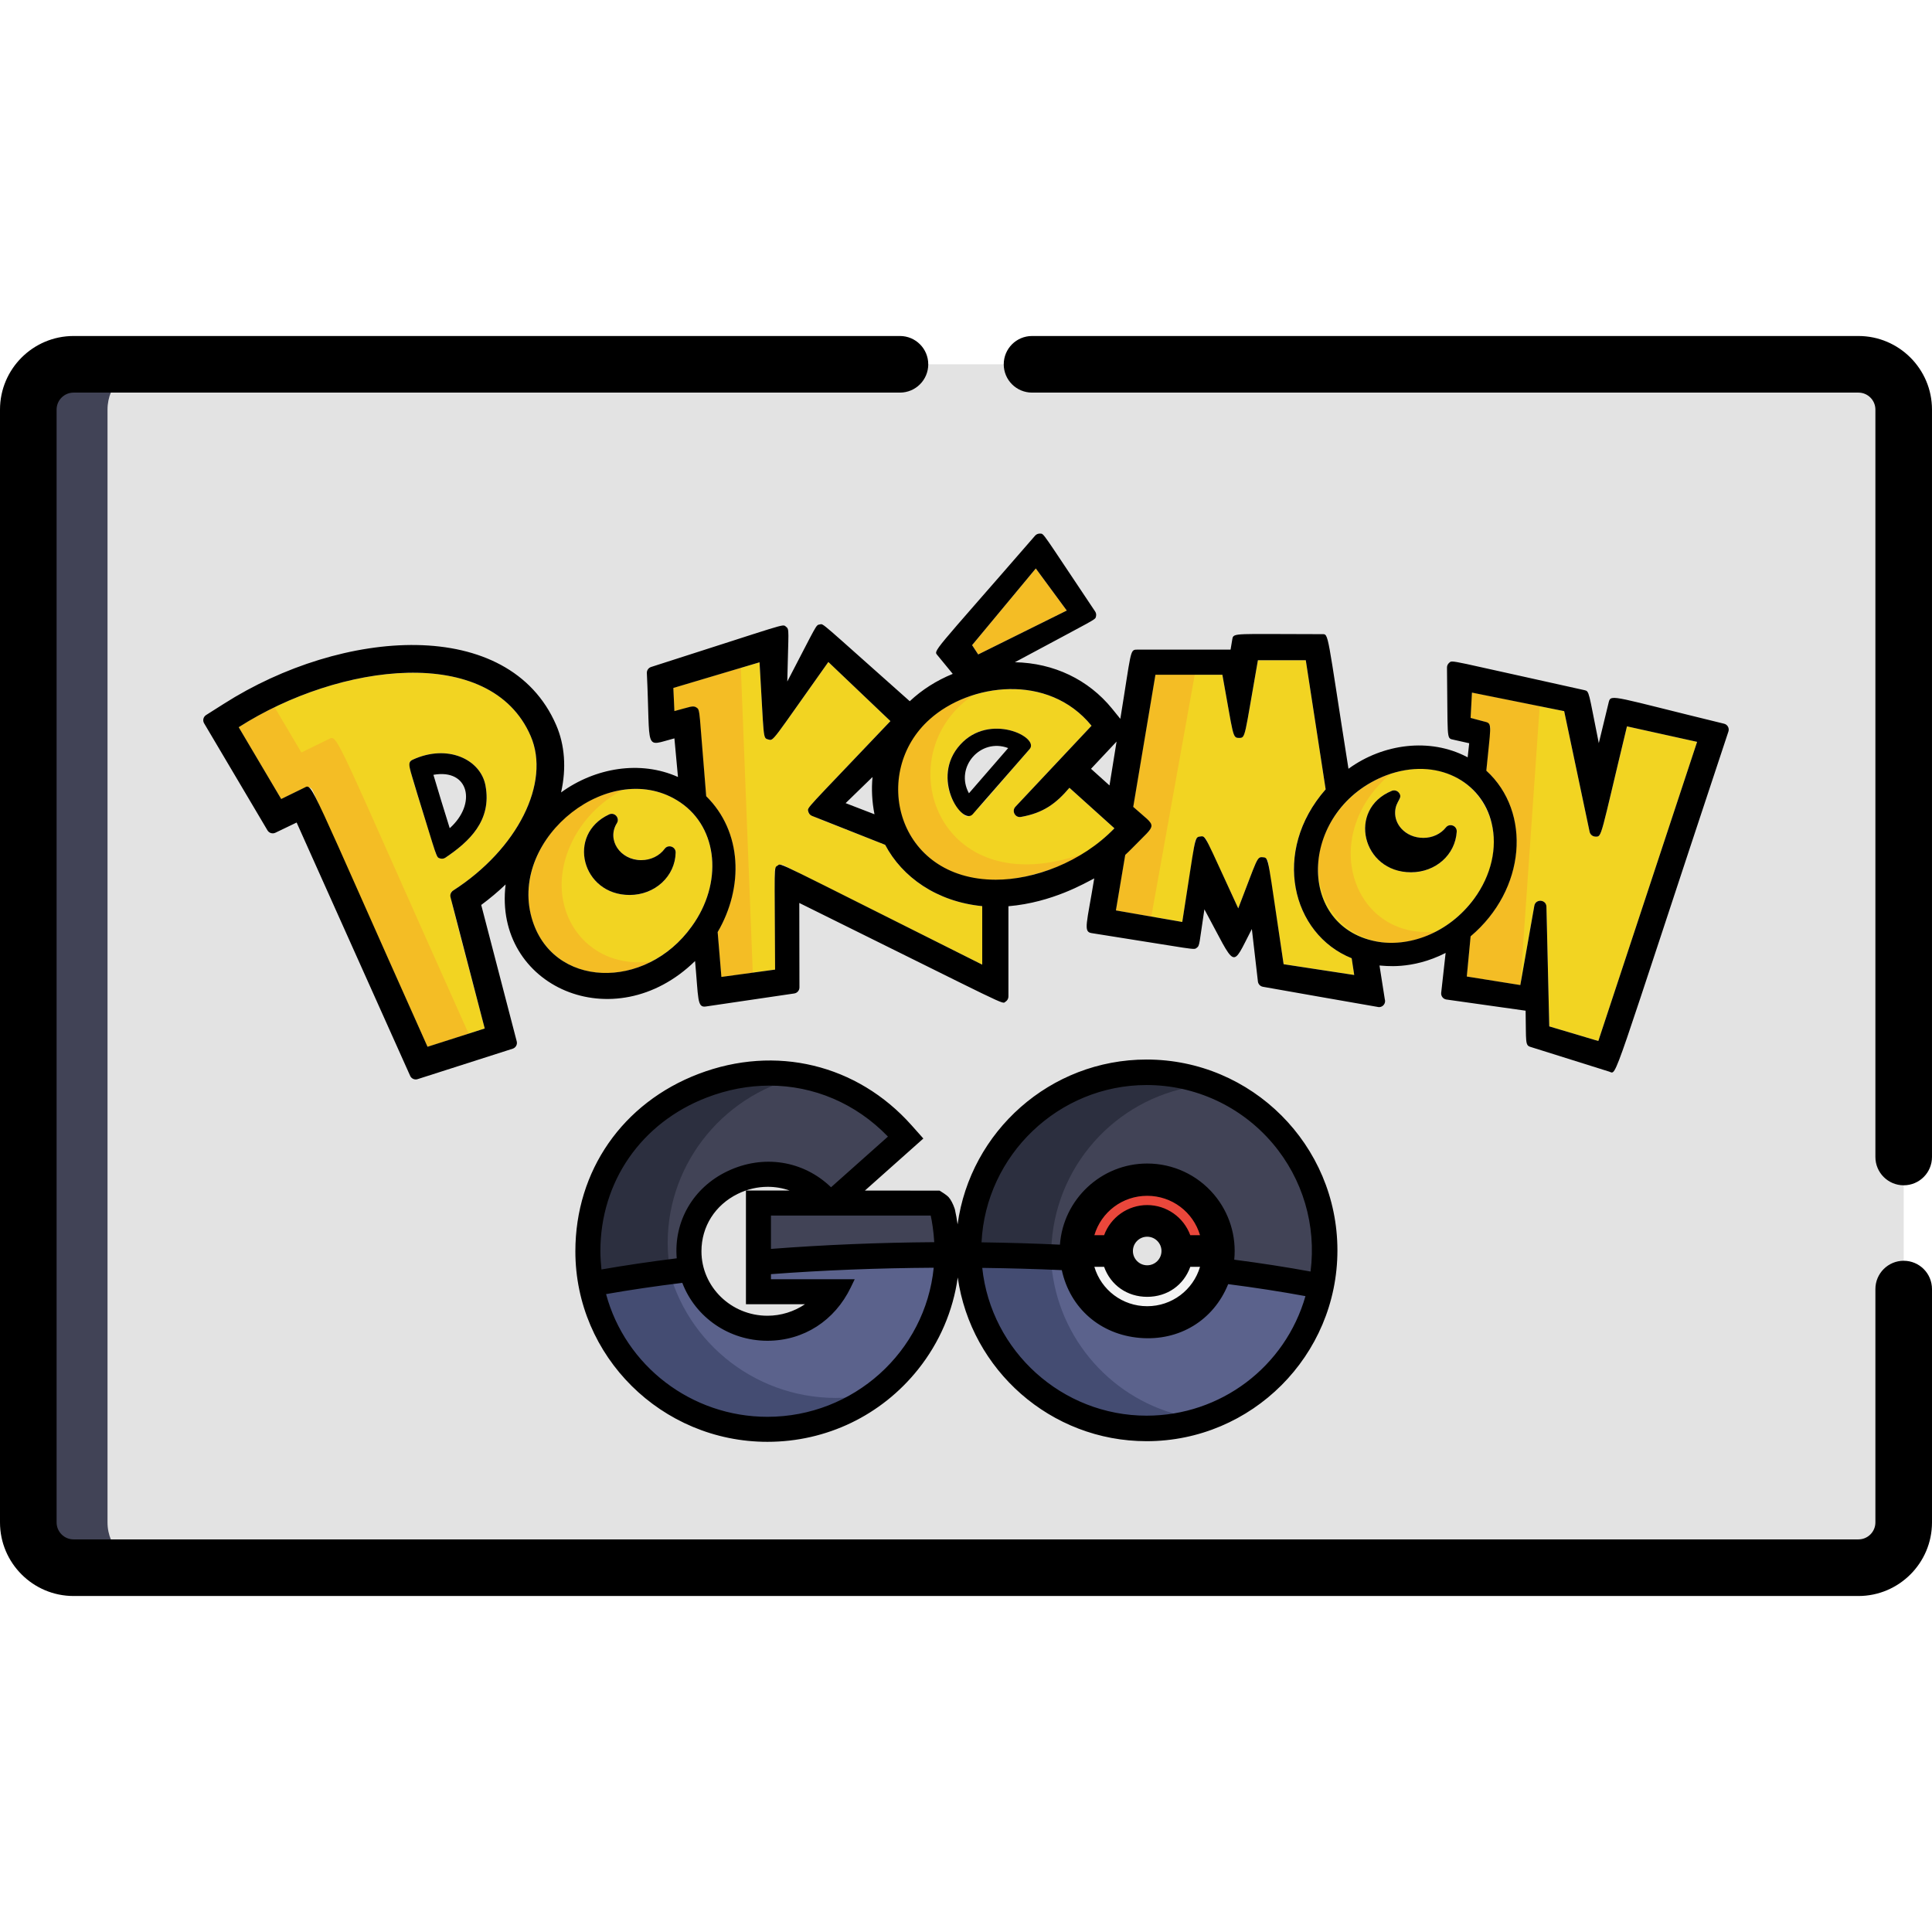 <!-- icon666.com - MILLIONS vector ICONS FREE --><svg version="1.1" id="Capa_1" xmlns="http://www.w3.org/2000/svg" xmlns:xlink="http://www.w3.org/1999/xlink" x="0px" y="0px" viewBox="0 0 512 512" style="enable-background:new 0 0 512 512;" xml:space="preserve"><path style="fill: rgb(227, 227, 227);" d="M504.5,403.456c0,6.627-5.372,12.001-12.001,12.001H19.501c-6.627,0-12.001-5.373-12.001-12.001 V108.544c0-6.628,5.373-12.001,12.001-12.001h472.998c6.628,0,12.001,5.372,12.001,12.001V403.456z" fill="#4D5066"></path><path style="" d="M28.493,403.456V108.544c0-6.627,5.373-12.001,12.001-12.001H19.501 c-6.627,0-12.001,5.373-12.001,12.001v294.913c0,6.628,5.373,12.001,12.001,12.001h20.992 C33.866,415.457,28.493,410.085,28.493,403.456z" fill="#414356"></path><path style="" d="M348.538,338.884c-0.185,1.097-0.406,2.179-0.666,3.247 C348.132,341.062,348.354,339.98,348.538,338.884z" fill="#F2D422"></path><polygon style="" points="282.702,161.8 274.496,150.649 257.617,170.969 259.236,173.434 " fill="#F4BD25"></polygon><path style="" d="M304.016,347.659c7.99,0,14.603-5.814,15.886-13.436h-5.568c-2.764,10.583-17.855,10.615-20.632,0 h-5.568C289.416,341.846,296.03,347.659,304.016,347.659z" fill="#F4F4F4"></path><path style="" d="M303.86,286.044c-24.806,0-44.947,19.94-45.293,44.667c7.951,0.086,15.903,0.324,23.767,0.707 c0.06-11.926,9.743-21.573,21.682-21.573c13.362,0,23.604,11.99,21.385,25.279c8.102,1.031,15.865,2.235,23.163,3.604 C353.111,310.933,331.658,286.044,303.86,286.044z" fill="#414356"></path><path style="" d="M316.62,287.878c-4.049-1.187-8.326-1.834-12.76-1.834c-24.806,0-44.947,19.94-45.293,44.667 c6.694,0.072,13.387,0.259,20.028,0.543C279.242,309.306,295.477,291.277,316.62,287.878z" fill="#2C2F3F"></path><path style="" d="M314.333,328.837h5.566c-1.283-7.623-7.895-13.436-15.884-13.436 c-7.984,0-14.599,5.811-15.882,13.436h5.566c1.199-4.584,5.361-7.98,10.315-7.98C308.972,320.855,313.136,324.253,314.333,328.837z" fill="#EA473B"></path><path style="" d="M180.998,334.775c-3.199-21.88,24.399-34.056,39.161-18.071l17.297-15.4 c-8.68-9.578-21.072-15.062-34.069-15.062c-27.742,0-49.365,24.462-45.286,51.926C165.349,336.876,173.019,335.743,180.998,334.775z " fill="#414356"></path><path style="" d="M208.041,286.481c-29.607-3.006-54.277,22.484-49.94,51.686c6.127-1.092,12.572-2.063,19.234-2.924 C174.47,313.614,187.637,293.346,208.041,286.481z" fill="#2C2F3F"></path><path style="" d="M202.812,340.507h21.309c-4.258,8.843-12.44,13.308-20.733,13.308 c-10.086,0-18.649-6.513-21.559-15.479c-8.221,0.986-15.922,2.134-23.052,3.417c4.664,20.143,22.887,35.218,44.611,35.218 c24.279,0,44.195-18.827,45.684-42.519c-16.495,0.063-31.978,0.709-46.259,1.82L202.812,340.507L202.812,340.507z" fill="#5B628C"></path><path style="" d="M177.934,338.829c-6.76,0.871-13.172,1.847-19.157,2.923c4.664,20.143,22.887,35.218,44.611,35.218 c8.9,0,17.207-2.537,24.242-6.909C205.247,373.018,184.558,359.462,177.934,338.829z" fill="#444C72"></path><path style="" d="M282.638,335.149c-7.71-0.36-15.707-0.587-23.968-0.669c1.607,23.564,21.22,42.186,45.191,42.186 c21.247,0,39.071-14.628,43.971-34.358c-7.184-1.361-14.981-2.584-23.335-3.638C317.145,359.753,286.334,357.149,282.638,335.149z" fill="#5B628C"></path><path style="" d="M278.617,334.98c-6.463-0.26-13.109-0.432-19.946-0.5c1.884,27.619,28.178,47.491,55.703,40.949 C295.082,371.372,280.322,355.041,278.617,334.98z" fill="#444C72"></path><path style="" d="M247.798,320.635l-44.986,0.002v11.96c15.049-1.198,30.725-1.849,46.332-1.916 C249.05,326.098,248.17,321.635,247.798,320.635z" fill="#414356"></path><path style="" d="M270.555,216.499c-1.526,0.273-2.52-1.571-1.459-2.697l20.173-21.473 c-11.5-14.118-32.285-11.175-42.809-1.778c-18.313,16.18-5.938,48.847,25.912,41.576c9.395-2.271,16.444-5.868,22.959-12.615 l-11.921-10.737C279.713,213.106,276.281,215.485,270.555,216.499z M255.377,215.815c-5.325-4.808-5.797-13.096-0.905-18.468 c7.813-8.653,21.083-1.905,18.394,1.164C257.411,216.2,257.147,217.472,255.377,215.815z" fill="#F2D422"></path><path style="" d="M257.851,184.249c-32.973,10.333-22.803,56.397,14.523,47.877c5.845-1.413,10.584-3.309,14.785-5.936 C248.207,240.105,234.847,199.953,257.851,184.249z" fill="#F4BD25"></path><path style="" d="M351.314,209.186l-5.268-34.223H333.36c-3.601,20.325-3.192,20.586-5,20.591 c-1.801,0-1.443-0.501-4.416-16.739h-17.737l-5.883,35.013c6.532,5.848,6.402,4.07-0.16,10.826c-0.643,0.662-1.297,1.287-1.961,1.91 c0,0.002-2.472,14.704-2.473,14.705l17.583,3.06l3.371-21.298c0.251-1.583,2.396-1.856,3.061-0.427l8.405,18.128 c5.105-13.201,4.88-13.727,6.527-13.548c0.729,0.08,1.313,0.641,1.422,1.364l4.074,26.979l18.71,2.855l-0.672-4.435 C342.345,247.578,336.822,225.691,351.314,209.186z" fill="#F2D422"></path><path style="" d="M305.107,242.901l11.513-64.086h-10.414l-5.883,35.013c6.532,5.848,6.402,4.07-0.16,10.826 c-0.643,0.662-1.297,1.287-1.961,1.91c0,0.002-2.472,14.704-2.473,14.705L305.107,242.901z" fill="#F4BD25"></path><path style="" d="M422.821,221.71c-0.754-0.012-1.402-0.544-1.557-1.283l-6.74-31.966l-24.436-4.913l-0.359,6.705 c3.734,0.992,5.397,1.06,5.234,2.789l-1.068,11.193c12.139,11.087,10.392,31.61-4.164,43.904c0,0.002-1.014,10.645-1.014,10.647 l14.185,2.263l3.713-21.01c0.335-1.894,3.161-1.703,3.207,0.243l0.752,31.724l12.999,3.871l26.18-79.278l-18.585-4.106 C424.011,222.146,424.594,221.756,422.821,221.71z" fill="#F2D422"></path><path style="" d="M390.087,183.548l-0.359,6.705c3.734,0.992,5.397,1.06,5.234,2.789l-1.068,11.193 c12.139,11.087,10.392,31.61-4.164,43.904c0,0.002-1.014,10.645-1.014,10.647l14.185,2.263l5.135-73.892L390.087,183.548z" fill="#F4BD25"></path><g><path style="" d="M367.377,205.464c-22.892,8.804-24.345,39.726-2.805,43.996c8.684,1.732,19.356-2.127,26.102-11.307 C404.389,219.402,389.222,197.321,367.377,205.464z M373.386,231.154c-12.69-0.549-16.12-16.835-4.549-21.569 c1.466-0.605,2.853,1.081,1.947,2.407c-0.648,0.948-1.016,2.045-1.06,3.173c-0.072,1.622,0.527,3.204,1.688,4.46 c3.092,3.347,8.963,3.21,11.755-0.329c0.971-1.241,2.977-0.477,2.881,1.099C385.651,226.863,379.956,231.446,373.386,231.154z" fill="#F2D422"></path><path style="" d="M234.578,223.888c-20.887-8.262-20.119-7.668-20.373-8.824c-0.26-1.173-1.374,0.414,21.767-23.965 l-16.452-15.666c-15.122,21.247-14.419,20.96-15.934,20.527c-1.466-0.421-1.074,0.103-2.297-20.444l-22.843,6.801l0.282,6.123 l4.531-1.176c0.96-0.252,1.932,0.426,2.017,1.429l1.879,22.311c9.641,9.495,9.906,24.234,3.036,36.011l0.991,11.878l14.225-1.939 l-0.089-26.193c-0.004-1.2,1.26-1.989,2.339-1.451l52.645,26.331L260.3,240.14C248.261,238.947,239.105,232.467,234.578,223.888z" fill="#F2D422"></path></g><path style="" d="M196.334,176.99l-17.889,5.326l0.282,6.123l4.531-1.176c0.96-0.252,1.932,0.426,2.017,1.429 l1.879,22.311c9.641,9.495,9.906,24.234,3.036,36.011l0.991,11.878l8.31-1.133L196.334,176.99z" fill="#F4BD25"></path><path style="" d="M140.636,195.056c-10.576-24.47-50.569-19.456-77.372-2.338l11.261,19.023 c5.325-2.6,7.45-4.313,8.378-2.237l30.402,67.898l15.155-4.842c-9.71-37.253-9.755-35.662-8.377-36.549 C137.151,225.036,145.988,207.429,140.636,195.056z M118.026,227.301c-0.418,0.282-0.95,0.357-1.439,0.184 c-0.481-0.169-0.855-0.557-1.008-1.044c-7.616-24.485-7.919-24.318-6.2-25.112c9.225-4.257,17.987-0.084,19.278,6.841 C130.408,217.526,124.266,223.092,118.026,227.301z" fill="#F2D422"></path><path style="" d="M87.088,195.886c-1.425,0.71-2.335,1.147-7.217,3.53l-7.086-11.973 c-3.382,1.64-6.58,3.397-9.522,5.275l11.261,19.023c4.16-2.031,4.948-2.409,6.182-3.023c0.813-0.409,1.82-0.055,2.195,0.786 l30.402,67.898l10.881-3.476C88.146,193.441,89.586,194.632,87.088,195.886z" fill="#F4BD25"></path><path style="" d="M180.294,212.648c-18.088-12.283-45.437,9.162-39.4,30.569c5.299,18.819,30.294,19.311,42.438,2.277 C191.615,234.082,190.32,219.449,180.294,212.648z M166.856,237.176c-12.669,0-16.819-16.064-5.429-21.347 c0.649-0.301,1.417-0.14,1.892,0.396c1.293,1.467-0.772,2.124-0.772,5.141c0,6.508,9.567,9.063,13.592,3.581 c0.925-1.269,2.949-0.585,2.918,0.988C178.927,232.238,173.569,237.176,166.856,237.176z" fill="#F2D422"></path><g><path style="" d="M149.639,240.384c-3.223-11.427,3.586-24.899,15.313-30.995 c-16.194,2.304-28.133,19.377-24.057,33.828c3.675,13.05,18.096,18.631,31.751,11.562 C161.487,256.361,152.382,250.127,149.639,240.384z" fill="#F4BD25"></path><path style="" d="M380.434,246.923c-22.142,2-31.249-25.582-11.888-41.84c-3.782,1.223-7.116,3.228-10.07,5.876 C337.273,230.249,356.405,259.229,380.434,246.923z" fill="#F4BD25"></path></g><path d="M504.5,314.115c-4.141,0-7.5-3.358-7.5-7.5V108.544c0-2.481-2.018-4.5-4.5-4.5H273.501c-4.142,0-7.5-3.358-7.5-7.5 s3.358-7.5,7.5-7.5h218.997c10.755,0,19.501,8.749,19.501,19.501v198.071C512,310.757,508.642,314.115,504.5,314.115z" fill="#000000"></path><path d="M492.499,422.958H19.501C8.749,422.958,0,414.209,0,403.456V108.544c0-10.753,8.749-19.501,19.501-19.501h218.997 c4.143,0,7.5,3.358,7.5,7.5s-3.357,7.5-7.5,7.5H19.501c-2.48,0-4.5,2.019-4.5,4.5v294.913c0,2.481,2.02,4.5,4.5,4.5h472.998 c2.482,0,4.5-2.019,4.5-4.5v-61.839c0-4.142,3.359-7.5,7.5-7.5c4.143,0,7.5,3.358,7.5,7.5v61.839 C512,414.209,503.253,422.958,492.499,422.958z" fill="#000000"></path><path d="M303.86,280.787c-25.548,0-46.717,19.046-50.088,43.682c-0.192-1.326-0.418-2.652-0.718-3.973l-0.04-0.142 c-0.427-1.282-1.043-2.463-1.606-3.081l-0.008-0.009c-0.229-0.246-0.688-0.671-2.041-1.511l-0.362-0.226l-19.787-0.016 l15.487-13.791l-3.14-3.529c-14.396-16.16-36.012-21.375-56.415-13.605c-20.147,7.672-32.663,25.69-32.663,47.022 c0,27.841,22.838,50.49,50.909,50.49c15.626,0,30.173-6.993,39.909-19.189c5.727-7.172,9.285-15.577,10.514-24.364 c3.502,24.491,24.606,43.383,50.05,43.383c27.886,0,50.571-22.686,50.571-50.571C354.431,303.471,331.746,280.787,303.86,280.787z M159.105,331.607c0-18.429,10.799-34.042,28.181-40.746c5.511-2.126,11.13-3.162,16.636-3.162c11.681,0,22.853,4.667,31.391,13.508 l-15.08,13.427c-7.346-7.09-17.967-8.78-27.463-4.246c-9.1,4.344-14.25,13.29-13.43,23.081c-6.945,0.865-13.641,1.855-19.945,2.95 C159.244,334.953,159.105,333.163,159.105,331.607z M213.331,345.634c-2.907,1.966-6.379,3.051-9.944,3.051 c-9.647,0-17.495-7.661-17.495-17.078c0-6.565,3.599-12.258,9.626-15.223c2.54-1.25,5.253-1.865,7.942-1.865 c1.976,0,3.939,0.332,5.812,0.989h-11.589v30.126H213.331z M203.387,375.47c-20.153,0-37.642-13.493-42.772-32.521 c6.388-1.118,13.17-2.119,20.199-2.98c3.534,9.229,12.452,15.345,22.571,15.345c9.561,0,17.816-5.292,22.085-14.156l1.036-2.15 h-22.195v-1.344c13.781-1.038,28.273-1.61,43.132-1.702C245.218,358.243,226.173,375.47,203.387,375.47z M204.312,330.974v-8.838 l42.338-0.001c0.316,1.422,0.767,4.086,0.935,7.053C232.99,329.289,218.449,329.888,204.312,330.974z M303.86,375.166 c-22.396,0-41.22-17.075-43.553-39.166c7.123,0.088,14.203,0.288,21.081,0.595c2.191,10.076,10.182,17.074,20.664,17.962 c10.488,0.891,19.567-4.671,23.428-14.249c7.18,0.927,14.057,1.993,20.481,3.178C340.593,362.218,323.503,375.166,303.86,375.166z M304.016,319.356c-5.132,0-9.672,3.228-11.415,7.979h-2.584c1.818-6.141,7.447-10.435,13.999-10.435 c6.552,0,12.183,4.293,14,10.435h-2.582C313.692,322.584,309.152,319.356,304.016,319.356z M307.804,331.53 c0,2.088-1.699,3.787-3.787,3.787c-2.087,0-3.785-1.699-3.785-3.787c0-2.088,1.698-3.787,3.785-3.787 C306.105,327.743,307.804,329.442,307.804,331.53z M292.596,335.723c1.743,4.867,6.11,7.951,11.42,7.951c0.001,0,0.002,0,0.004,0 c5.311-0.001,9.68-3.084,11.42-7.951h2.579c-1.817,6.141-7.448,10.436-14.002,10.436c-6.552,0-12.183-4.294-14-10.436H292.596z M327.086,333.829c0.621-6.243-1.299-12.467-5.377-17.282c-4.414-5.213-10.863-8.202-17.692-8.202 c-12.193,0-22.255,9.511-23.121,21.503c-6.923-0.319-13.899-0.526-20.78-0.618c1.117-23.12,20.434-41.686,43.746-41.686 c12.876,0,25.048,5.633,33.393,15.454c8.003,9.418,11.625,21.721,10.054,33.971C340.937,335.804,334.149,334.749,327.086,333.829z" fill="#000000"></path><path d="M109.378,201.329c-1.637,0.756-0.89,1.873,1.213,9.078c5.354,17.212,4.941,16.708,5.995,17.078 c0.489,0.172,1.022,0.097,1.439-0.184c6.239-4.209,12.383-9.774,10.631-19.13C127.366,201.245,118.602,197.072,109.378,201.329z M119.181,219.48L119.181,219.48c-3.223-10.516-1.322-4.098-4.322-14.146C124.336,203.637,126.39,213.056,119.181,219.48z" fill="#000000"></path><path d="M254.472,197.347c-8.053,8.845,0.553,21.584,3.31,18.428l15.084-17.264C275.592,195.401,262.254,188.73,254.472,197.347z M256.779,210.227c-3.81-6.929,3.082-14.758,10.397-11.981L256.779,210.227z" fill="#000000"></path><path d="M383.165,219.296c-1.357,1.721-3.574,2.748-5.933,2.748c-2.44,0-4.47-0.957-5.82-2.419c-1.16-1.256-1.76-2.838-1.688-4.46 c0.12-3.003,2.205-3.588,0.982-5.101c-0.449-0.556-1.211-0.751-1.869-0.48c-11.835,4.842-7.903,21.581,5.092,21.581 c6.531,0,11.743-4.631,12.118-10.772C386.143,218.815,384.135,218.057,383.165,219.296z" fill="#000000"></path><path d="M176.138,224.948c-1.379,1.878-3.695,2.999-6.198,2.999c-5.627,0-9.203-5.41-6.462-9.796 c0.849-1.359-0.596-2.995-2.05-2.322c-11.393,5.285-7.238,21.347,5.429,21.347c6.712,0,12.071-4.938,12.2-11.24 C179.087,224.359,177.061,223.682,176.138,224.948z" fill="#000000"></path><path d="M456.899,191.791c-29.113-7.076-30.011-7.99-30.553-5.763l-2.648,10.913c-2.763-13.668-2.452-13.748-3.824-14.048 c-36.626-8.062-34.869-8.025-35.811-7.256c-0.381,0.311-0.602,0.779-0.596,1.274c0.238,18.699-0.177,18.7,1.486,19.071l4.398,0.984 l-0.408,3.747c-0.14-0.059-0.129-0.078-0.287-0.161c-9.683-5.039-22.04-3.545-31.295,3.179l-0.002,0.001 c-5.811-36.678-5.13-35.672-7.031-35.672c-23.366,0-23.455-0.45-23.757,1.35l-0.459,2.751h-24.848c-1.87,0-1.457,0.518-4.367,18.337 l-2.178-2.691c-6.289-7.724-15.439-12.097-25.764-12.312c22.232-11.951,21.248-11.156,21.495-12.156 c0.109-0.442,0.027-0.911-0.227-1.289c-14.454-21.572-13.486-20.575-14.596-20.644c-0.482-0.03-0.99,0.173-1.32,0.554 c-27.683,31.897-26.989,30.322-25.798,31.774l3.976,4.848c-4.319,1.765-8.151,4.203-11.392,7.247 c-24.333-21.592-22.762-20.548-23.863-20.344c-1.069,0.196-0.593-0.208-8.592,15.123c0.286-13.693,0.628-13.807-0.372-14.555 c-1-0.744,0.826-0.974-35.719,10.702c-0.697,0.223-1.157,0.885-1.123,1.616c1.008,21.088-0.892,19.427,7.301,17.302l0.945,10.237 c-9.991-4.489-21.955-2.463-30.981,4.092c1.443-6.395,0.994-12.575-1.301-17.868c-12.551-28.977-56.617-25.67-88.082-5.615 l-4.69,2.973c-0.737,0.468-0.971,1.436-0.525,2.189c16.686,28.197,15.68,26.5,16.794,28.373c0.428,0.72,1.334,0.991,2.089,0.631 l5.637-2.709l30.085,67.129c0.267,0.595,0.853,0.956,1.475,0.956c0.163,0,0.329-0.025,0.492-0.077l25.205-8.068 c0.817-0.262,1.287-1.116,1.07-1.946l-9.41-36.151c2.301-1.703,4.476-3.53,6.466-5.431c-3.285,27.025,28.754,41.249,50.205,20.295 c0.922,9.932,0.508,12.399,2.829,12.05l23.452-3.454c0.795-0.116,1.382-0.799,1.381-1.601l-0.04-22.386 c57.274,28.306,53.568,26.84,54.659,26.162c0.475-0.295,0.763-0.814,0.763-1.373V240.16c11.689-0.982,20.518-6.264,22.741-7.376 c-1.956,11.987-2.977,14.14-0.719,14.497c28.299,4.455,27.031,4.524,27.877,3.906c0.844-0.62,0.627-0.961,2.035-10.208 c8.633,15.945,7.031,15.907,12.577,5.224l1.605,13.897c0.082,0.711,0.621,1.282,1.324,1.406c0.219,0.039,30.522,5.397,30.744,5.397 c1.149,0,1.896-1.095,1.555-2.124l-1.402-8.908c1.011,0,8.44,1.302,17.526-3.334l-1.176,10.568 c-0.096,0.868,0.516,1.656,1.381,1.778l20.993,2.962c0.153,8.352-0.16,9.142,1.281,9.596l20.884,6.555 c2.168,0.678-0.042,5.175,31.576-90.125C458.347,192.984,457.822,192.014,456.899,191.791z M295.905,196.523l-1.877,11.626 l-4.897-4.41L295.905,196.523z M274.496,150.649l8.206,11.15l-23.467,11.635l-1.619-2.464L274.496,150.649z M120.082,236.011 c-0.587,0.378-0.866,1.091-0.69,1.767l9.066,34.782l-15.155,4.842c-31.65-70.684-30.427-69.774-32.598-68.684 c-1.23,0.613-1.987,0.976-6.182,3.023l-11.261-19.023c26.779-17.103,66.793-22.141,77.372,2.338 C145.988,207.429,137.151,225.036,120.082,236.011z M183.331,245.495c-12.226,17.148-37.154,16.482-42.438-2.277 c-6.037-21.409,21.314-42.852,39.4-30.569C190.363,219.479,191.595,234.109,183.331,245.495z M206.081,229.382 c-1.071,0.665-0.771-0.745-0.675,27.572l-14.225,1.939l-0.991-11.878c6.95-11.917,6.505-26.614-3.036-36.011 c-1.953-23.192-1.556-22.786-2.556-23.493c-0.937-0.664-1.745-0.141-5.871,0.93l-0.282-6.123l22.843-6.801 c1.223,20.554,0.831,20.023,2.297,20.444c1.515,0.433,0.81,0.721,15.934-20.527l16.452,15.666 c-23.025,24.257-22.031,22.77-21.767,23.965c0.115,0.523,0.484,0.956,0.983,1.154l19.39,7.669 c4.513,8.552,13.648,15.057,25.722,16.251l0.003,15.502C203.645,227.303,207.18,228.702,206.081,229.382z M231.748,215.793 l-7.649-2.951l7.13-6.93C230.918,209.157,231.092,212.481,231.748,215.793z M263.891,233.13c-26.339,0-33.324-28.537-17.43-42.58 c10.536-9.408,31.313-12.334,42.809,1.778l-20.173,21.473c-1.064,1.129-0.064,2.97,1.459,2.697 c5.997-1.062,9.309-3.569,12.856-7.725l11.921,10.737C286.584,228.569,273.972,233.13,263.891,233.13z M340.173,255.526 c-4.341-28.748-3.793-28.156-5.496-28.343c-1.644-0.178-1.419,0.339-6.527,13.548c-9.073-19.568-8.501-19.265-10.095-19.049 c-1.621,0.225-1.169,0.068-4.742,22.646l-17.583-3.06c0-0.001,2.473-14.704,2.473-14.705c0.664-0.623,1.318-1.248,1.961-1.91 c6.636-6.831,6.619-5.042,0.16-10.826l5.883-35.013h17.737c2.973,16.238,2.616,16.739,4.412,16.739c1.808,0,1.36-0.026,5.004-20.591 h12.687l5.268,34.223c-14.448,16.454-9.019,38.372,6.896,44.761l0.672,4.435L340.173,255.526z M364.573,249.46 c-21.549-4.271-20.083-35.194,2.805-43.996c13.499-5.032,25.37,1.718,27.92,12.669c1.584,6.543-0.104,13.842-4.623,20.021 C383.864,247.422,373.145,251.169,364.573,249.46z M423.571,275.877l-12.999-3.871l-0.752-31.724 c-0.046-1.946-2.872-2.137-3.207-0.243l-3.713,21.01l-14.185-2.263c0-0.002,1.014-10.645,1.014-10.647 c14.639-12.364,16.225-32.888,4.164-43.904c1.094-11.465,1.635-12.44-0.127-12.909l-4.039-1.073l0.359-6.705l24.436,4.913 l6.74,31.966c0.154,0.739,0.803,1.271,1.557,1.283c1.773,0.047,1.191,0.433,8.345-29.218l18.585,4.106L423.571,275.877z" fill="#000000"></path></svg>